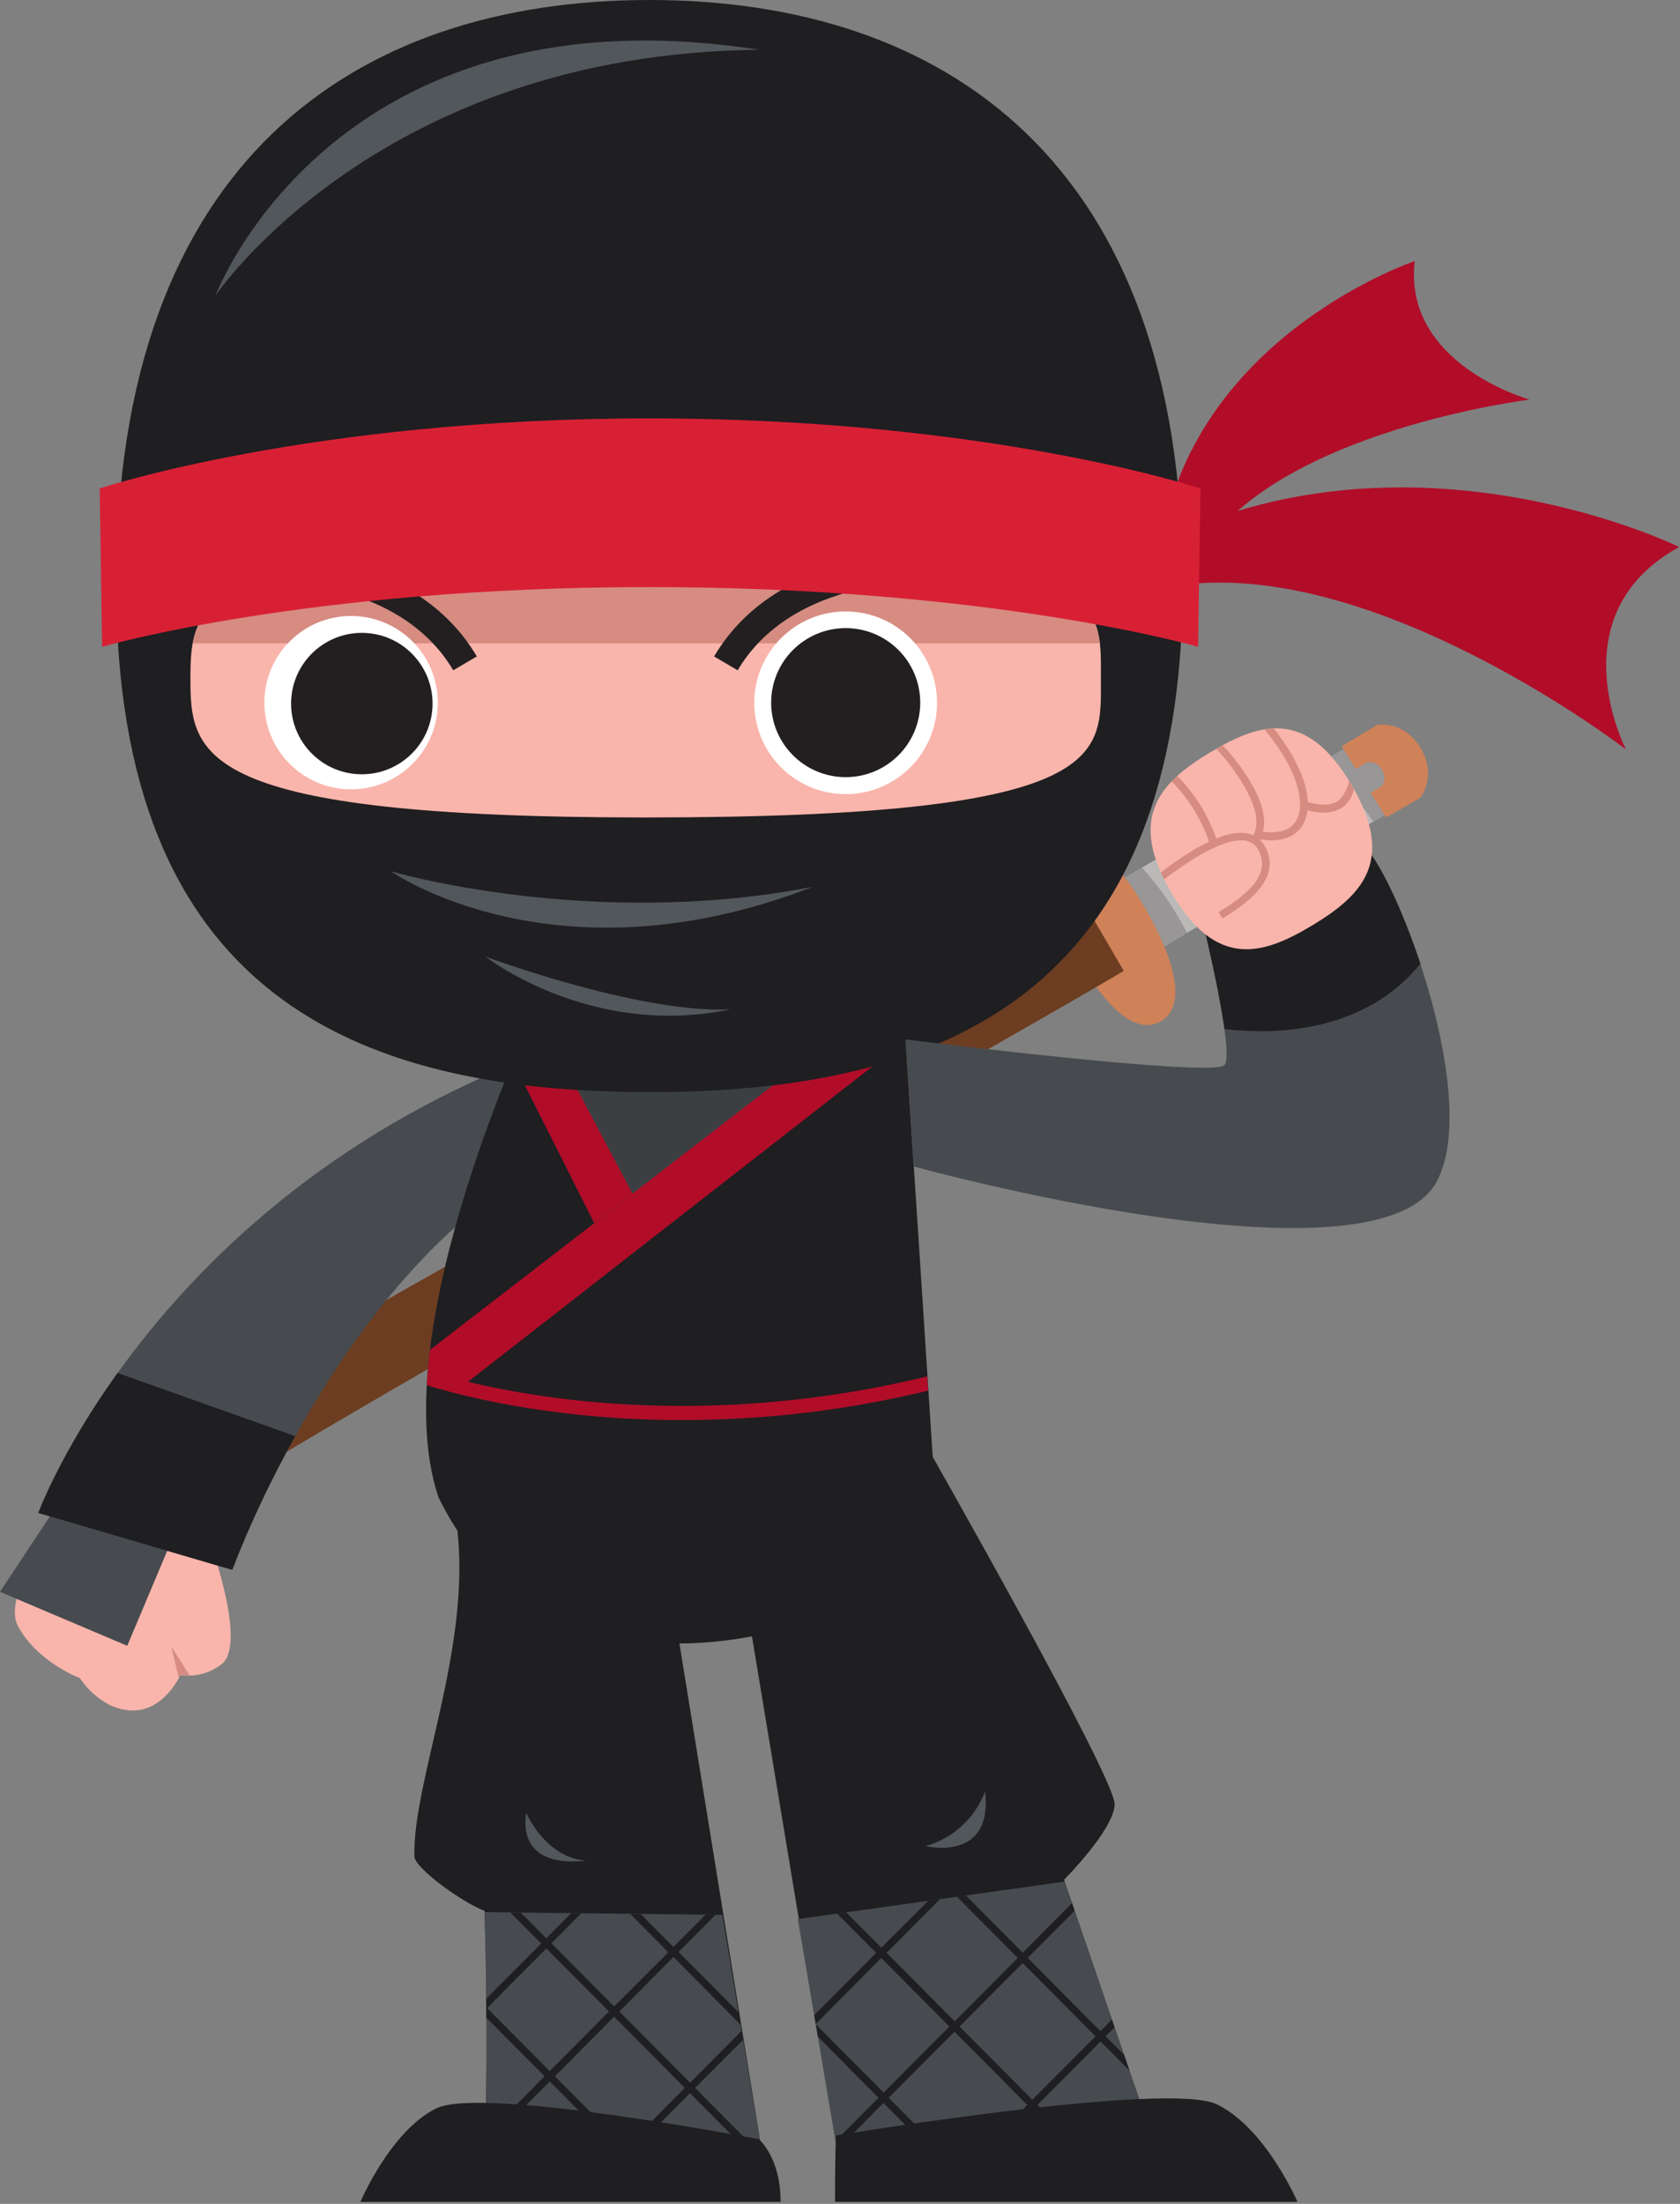 <svg height="177" viewBox="0 0 135 177" width="135" xmlns="http://www.w3.org/2000/svg"><rect x="0" y="0" width="135" height="177" fill="#808080" stroke="none"/><g fill="none"><path d="m36.711 122.532c1.234 9.759-3.553 20.407-3.413 26.576.019.871 3.676 3.606 5.644 4.361.332 11.067.038 18.547.038 18.547h22.112l-7.371-45.419s-17.484-5.814-17.01-4.065z" fill="#1f1e21"/><path d="m38.932 153.574c.327 11.013.036 18.457.036 18.457h22.112l-3.036-18.24z" fill="#474b4f"/><path d="m59.713 163.817-.118-.71-4.142 4.167-5.684-5.724 4.351-4.375 5.4 5.443-.166-.996-4.822-4.851 2.972-2.989h-.815l-2.57 2.584-2.631-2.643h-.834l3.053 3.076-4.358 4.347-5.035-5.071 2.411-2.425h-.815l-2.008 2.021-2.053-2.066h-.834l2.475 2.489-4.41 4.423v1.529l4.682 4.709-4.779 4.804c0 .296-.014.457-.014.457h.386l4.822-4.851 4.822 4.851h.822l-5.232-5.26 4.761-4.789 5.684 5.724-4.306 4.328h.827l3.891-3.914 3.891 3.914h.822l-4.303-4.328zm-15.537 2.52-5.035-5.062 4.761-4.787 5.035 5.062z" fill="#1f1e21"/><path d="m89.571 144.927c.092-2.08-15.047-28.668-15.047-28.668l-15.182 8.625 7.816 47.132h25.558l-7.217-21.046s3.979-3.964 4.071-6.044z" fill="#1f1e21"/><path d="m64.111 154.132 3.041 17.885h25.565l-7.157-20.902z" fill="#474b4f"/><path d="m88.849 163.545.711-.724-.213-.618-.919.928-5.85-5.883 3.773-3.786-.213-.615-3.953 3.985-4.571-4.598-.711.102 4.884 4.912-5.068 5.095-5.471-5.502 4.289-4.314-.947.135-3.773 3.765-2.823-2.84-.725.102 3.136 3.152-4.974 5.005.118.71 5.267-5.301 5.471 5.502-5.282 5.31-5.447-5.483.171.999 4.862 4.898-3.448 3.469v.066h.748l3.1-3.121 3.103 3.121h.824l-3.505-3.535 5.282-5.31 5.852 5.883-2.946 2.963h.824l2.532-2.549 2.544 2.549h.824l-2.956-2.963 5.068-5.095 2.321 2.333-.433-1.264zm-5.893 5.095-5.85-5.883 5.078-5.095 5.852 5.883z" fill="#1f1e21"/><path d="m60.982 171.813s-22.247-4.295-25.929-2.48c-3.683 1.815-6.087 7.506-6.087 7.506h33.762c0-3.58-1.746-5.026-1.746-5.026z" fill="#1f1e21"/><path d="m97.771 169.004c-3.934-1.893-30.595 2.499-30.595 2.499s-.078 1.6-.078 5.336h37.161s-2.556-5.944-6.487-7.835z" fill="#1f1e21"/><path d="m5.859 120.736s-6.002 7.023-4.386 9.922c1.615 2.899 4.948 4.115 4.948 4.115s1.568 2.541 4.18 2.603c2.612.062 3.887-2.84 3.887-2.84 1.2.171 2.417-.159 3.366-.913 1.949-1.682-.886-9.479-.886-9.479z" fill="#f9b5ab"/><path d="m0 127.847 10.224 4.333 3.384-8.029-9.272-2.861z" fill="#474b4f"/><path d="m14.369 134.754c.078-.144.118-.237.118-.237.251.039.505.052.758.04l-1.497-2.34z" fill="#d68c81"/><path d="m109.895 59.035-22.647 13.306 3.107 5.582c9.436-5.641 17.905-10.696 22.663-13.519 0 0 1.279-1.583.047-3.661s-3.171-1.708-3.171-1.708z" fill="#bbb8b8"/><path d="m87.238 72.34 3.117 5.582 5.028-3.005c-.968-1.898-2.185-3.659-3.619-5.237z" fill="#989697"/><path d="m100.435 64.586-2.357 1.384c1.324 1.742 2.458 3.5 3.228 5.412l2.989-1.784c-.995-1.876-2.3-3.571-3.861-5.012z" fill="#989697"/><path d="m102.098 63.611c1.895 1.252 3.602 2.669 4.815 4.425l.907-.54c-.868-1.9-1.942-3.7-3.202-5.367z" fill="#989697"/><path d="m109.895 59.035-3.73 2.191c1.554 1.467 3.036 3.036 4.19 4.768.985-.589 1.895-1.122 2.674-1.59 0 0 1.279-1.583.047-3.661s-3.181-1.708-3.181-1.708z" fill="#989697"/><path d="m94.829 67.878c.81 1.924 1.805 3.857 2.556 5.842.895-.532 1.77-1.054 2.624-1.566-.983-1.824-2.449-3.507-3.913-5.019z" fill="#e2dddb"/><path d="m85.694 68.287c-1.613.878-1.907 3.445.848 8.474 2.754 5.028 5.073 6.176 6.688 5.298 1.615-.878 1.895-3.445-.848-8.474-2.743-5.028-5.076-6.176-6.688-5.298z" fill="#cf8158"/><path d="m18.999 111.236s-1.658 1.538-.237 3.814c1.421 2.276 3.633 1.926 3.633 1.926 17.316-10.353 57.87-33.041 67.907-38.999l-3.133-5.367z" fill="#6c3d21"/><path d="m3.079 121.512 15.584 4.569s7.918-21.846 23.08-31.488l1.594-9.95c-30.96 11.626-40.258 36.869-40.258 36.869z" fill="#474b4f"/><path d="m3.079 121.512 15.584 4.569c1.427-3.697 3.119-7.287 5.064-10.741l-14.282-5.071c-4.597 6.413-6.366 11.242-6.366 11.242z" fill="#1f1e21"/><path d="m94.758 42.771.133 4.224c15.883-2.13 35.763 13.195 35.763 13.195s-5.613-10.826 4.282-16.259c-.009 0-20.186-9.946-40.178-1.159z" fill="#b10d28"/><path d="m113.684 20.97s-16.579 5.554-20.084 21.145l2.996 2.22c6.148-9.768 26.325-12.241 26.325-12.241s-10.206-2.818-9.237-11.124z" fill="#b10d28"/><path d="m43.221 80.691s-12.527 25.925-7.996 39.541c10.402 21.313 39.465 8.098 40.123 3.27-.026-1.228-2.728-42.151-2.728-42.151z" fill="#1f1e21"/><path d="m41.921 81.401 8.136 14.562 18.564-14.995h-26.51z" fill="#404347"/><path d="m50.696 97.795 15.712-12.941-22.311.364z" fill="#3c3f42"/><path d="m41.211 85.234 6.537 12.998 3.079-2.366-7.816-14.74c-.303.67-.964 2.123-1.8 4.108z" fill="#b10d28"/><path d="m69.722 81.292-35.171 27.125c-.09.762-.156 1.517-.211 2.265l2.842.627 35.583-27.733-.144-2.22z" fill="#b10d28"/><path d="m52.186 0c-23.665 0-42.852 12.972-42.852 46.888 0 32.967 19.184 40.826 42.852 40.826s42.852-7.859 42.852-40.826c0-33.916-19.184-46.888-42.852-46.888z" fill="#1f1e21"/><path d="m51.885 43.37c-36.071 0-36.583 4.991-36.583 11.141 0 6.15.512 11.143 36.583 11.143 37.658 0 36.578-4.991 36.578-11.143 0-6.152 1.075-11.141-36.578-11.141z" fill="#f9b5ab"/><path d="m51.885 43.37c-30.316 0-35.507 3.523-36.398 8.296h72.895c-.566-4.775-4.862-8.296-36.497-8.296z" fill="#d68c81"/><path d="m28.21 49.472c-3.848.001-6.966 3.119-6.966 6.963.001 3.845 3.121 6.961 6.969 6.96 3.848-0 6.967-3.117 6.967-6.962.001-1.847-.734-3.618-2.041-4.924-1.307-1.306-3.081-2.039-4.929-2.038z" fill="#fff"/><path d="m29.075 50.828c-3.139 0-5.684 2.543-5.684 5.679 0 3.137 2.545 5.679 5.684 5.679 3.139 0 5.684-2.543 5.684-5.679 0-3.137-2.545-5.679-5.684-5.679z" fill="#231f20"/><path d="m67.955 49.108c-4.055 0-7.342 3.284-7.342 7.336 0 4.051 3.287 7.336 7.342 7.336 4.055 0 7.342-3.284 7.342-7.336 0-4.051-3.287-7.336-7.342-7.336z" fill="#fff"/><path d="m67.955 50.447c-3.307.001-5.988 2.681-5.987 5.985 0 3.304 2.682 5.983 5.989 5.984s5.989-2.678 5.991-5.982c0-3.306-2.683-5.987-5.992-5.987z" fill="#231f20"/><path d="m19.281 44.522.199 2.186c.121 0 12.145-.989 16.941 7.127l1.895-1.115c-5.509-9.323-18.486-8.249-19.035-8.199z" fill="#231f20"/><path d="m57.382 52.721 1.895 1.115c4.796-8.116 16.816-7.137 16.939-7.127l.201-2.186c-.549-.05-13.526-1.126-19.035 8.199z" fill="#231f20"/><path d="m8.012 39.229.192 12.719s16.42-4.797 43.982-4.797 44.091 4.797 44.091 4.797l.189-12.719s-16.982-5.627-44.28-5.627c-27.298 0-44.173 5.627-44.173 5.627z" fill="#d82035"/><path d="m96.755 74.487s2.437 9.969 1.658 11.041-25.662-2.049-25.662-2.049l.663 10.201s36.59 10.121 41.921 1.42c3.849-6.531-2.996-24.527-5.684-27.09-3.432-3.289-12.896 6.477-12.896 6.477z" fill="#474b4f"/><path d="m96.755 74.487s1.184 4.858 1.639 8.157c5.89.693 12.01-.601 15.743-5.246-1.494-4.515-3.351-8.301-4.479-9.39-3.439-3.287-12.903 6.479-12.903 6.479z" fill="#1f1e21"/><path d="m34.38 110.09c-.036.39-.062.776-.083 1.162 2.605.807 9.339 2.575 18.711 2.783 7.263.151 14.515-.637 21.576-2.345l-.073-1.148c-20.584 4.993-36.336.752-40.131-.452z" fill="#b10d28"/><g fill="#52575b"><path d="m42.293 145.606s-1.094 4.484 4.813 3.831c-3.29-.234-4.813-3.831-4.813-3.831z"/><path d="m74.368 148.266s5.459 1.351 4.789-4.39c-.8 2.145-2.581 3.777-4.789 4.39z"/><path d="m17.318 23.736s13.078-19.446 43.688-19.737c-34.292-5.322-43.688 19.737-43.688 19.737z"/><path d="m31.398 69.972s13.204 9.3 33.916 1.254c-17.931 3.467-33.916-1.254-33.916-1.254z"/><path d="m39.008 76.827s8.417 6.602 19.689 4.24c-7.373.348-19.689-4.24-19.689-4.24z"/></g><path d="m110.679 58.223-2.873 1.704 1.142 1.834.947-.556c.475-.056.936.188 1.156.613.268.403.264.929-.012 1.327-.256.154-.587.329-.898.516l1.248 1.988c.947-.566 1.963-1.11 2.736-1.571 0 0 1.388-1.73.036-3.994-1.352-2.265-3.482-1.86-3.482-1.86z" fill="#cf8158"/><path d="m97.269 60.412c-3.988 2.397-6.736 5.185-3.138 11.301 3.598 6.117 7.328 5.014 11.326 2.603s6.733-5.185 3.136-11.299c-3.598-6.115-7.323-5.009-11.323-2.605z" fill="#f9b5ab"/><path d="m100.26 66.941c-2.077-.435-5.336 1.872-6.98 3.131.078.182.168.369.263.556 3.789-2.877 5.684-3.287 6.598-3.1.418.079.777.345.973.722 1.243 2.239-1.637 4.035-3.204 5.012l.332.499c1.594-.996 4.917-3.064 3.392-5.805-.279-.53-.785-.904-1.374-1.015z" fill="#d68c81"/><path d="m94.154 62.757c1.421 1.445 2.484 3.203 3.103 5.133l.597-.185c-.641-2.028-1.755-3.874-3.249-5.388-.156.154-.308.289-.45.44z" fill="#d68c81"/><path d="m108.412 62.731c-.142.658-.545 1.38-.936 1.621-.772.473-1.921.206-2.383.066-.066-1.656-1.035-3.786-2.747-5.916-.248.011-.496.037-.741.078 2.771 3.296 3.294 6.039 2.572 7.305-.448.783-1.4 1.098-2.688.911.68-2.617-2.605-6.273-3.24-6.945-.168.09-.336.185-.504.282.625.684 4.398 4.969 2.842 7.142l.504.369c.056-.076.107-.155.154-.237.269.047.542.075.815.085 1.229.031 2.158-.412 2.655-1.285.194-.349.315-.734.358-1.131.386.108.784.17 1.184.185.536.03 1.069-.096 1.535-.362.526-.346.885-.894.992-1.514-.066-.116-.13-.237-.201-.353-.071-.116-.109-.204-.171-.301z" fill="#d68c81"/></g></svg>
